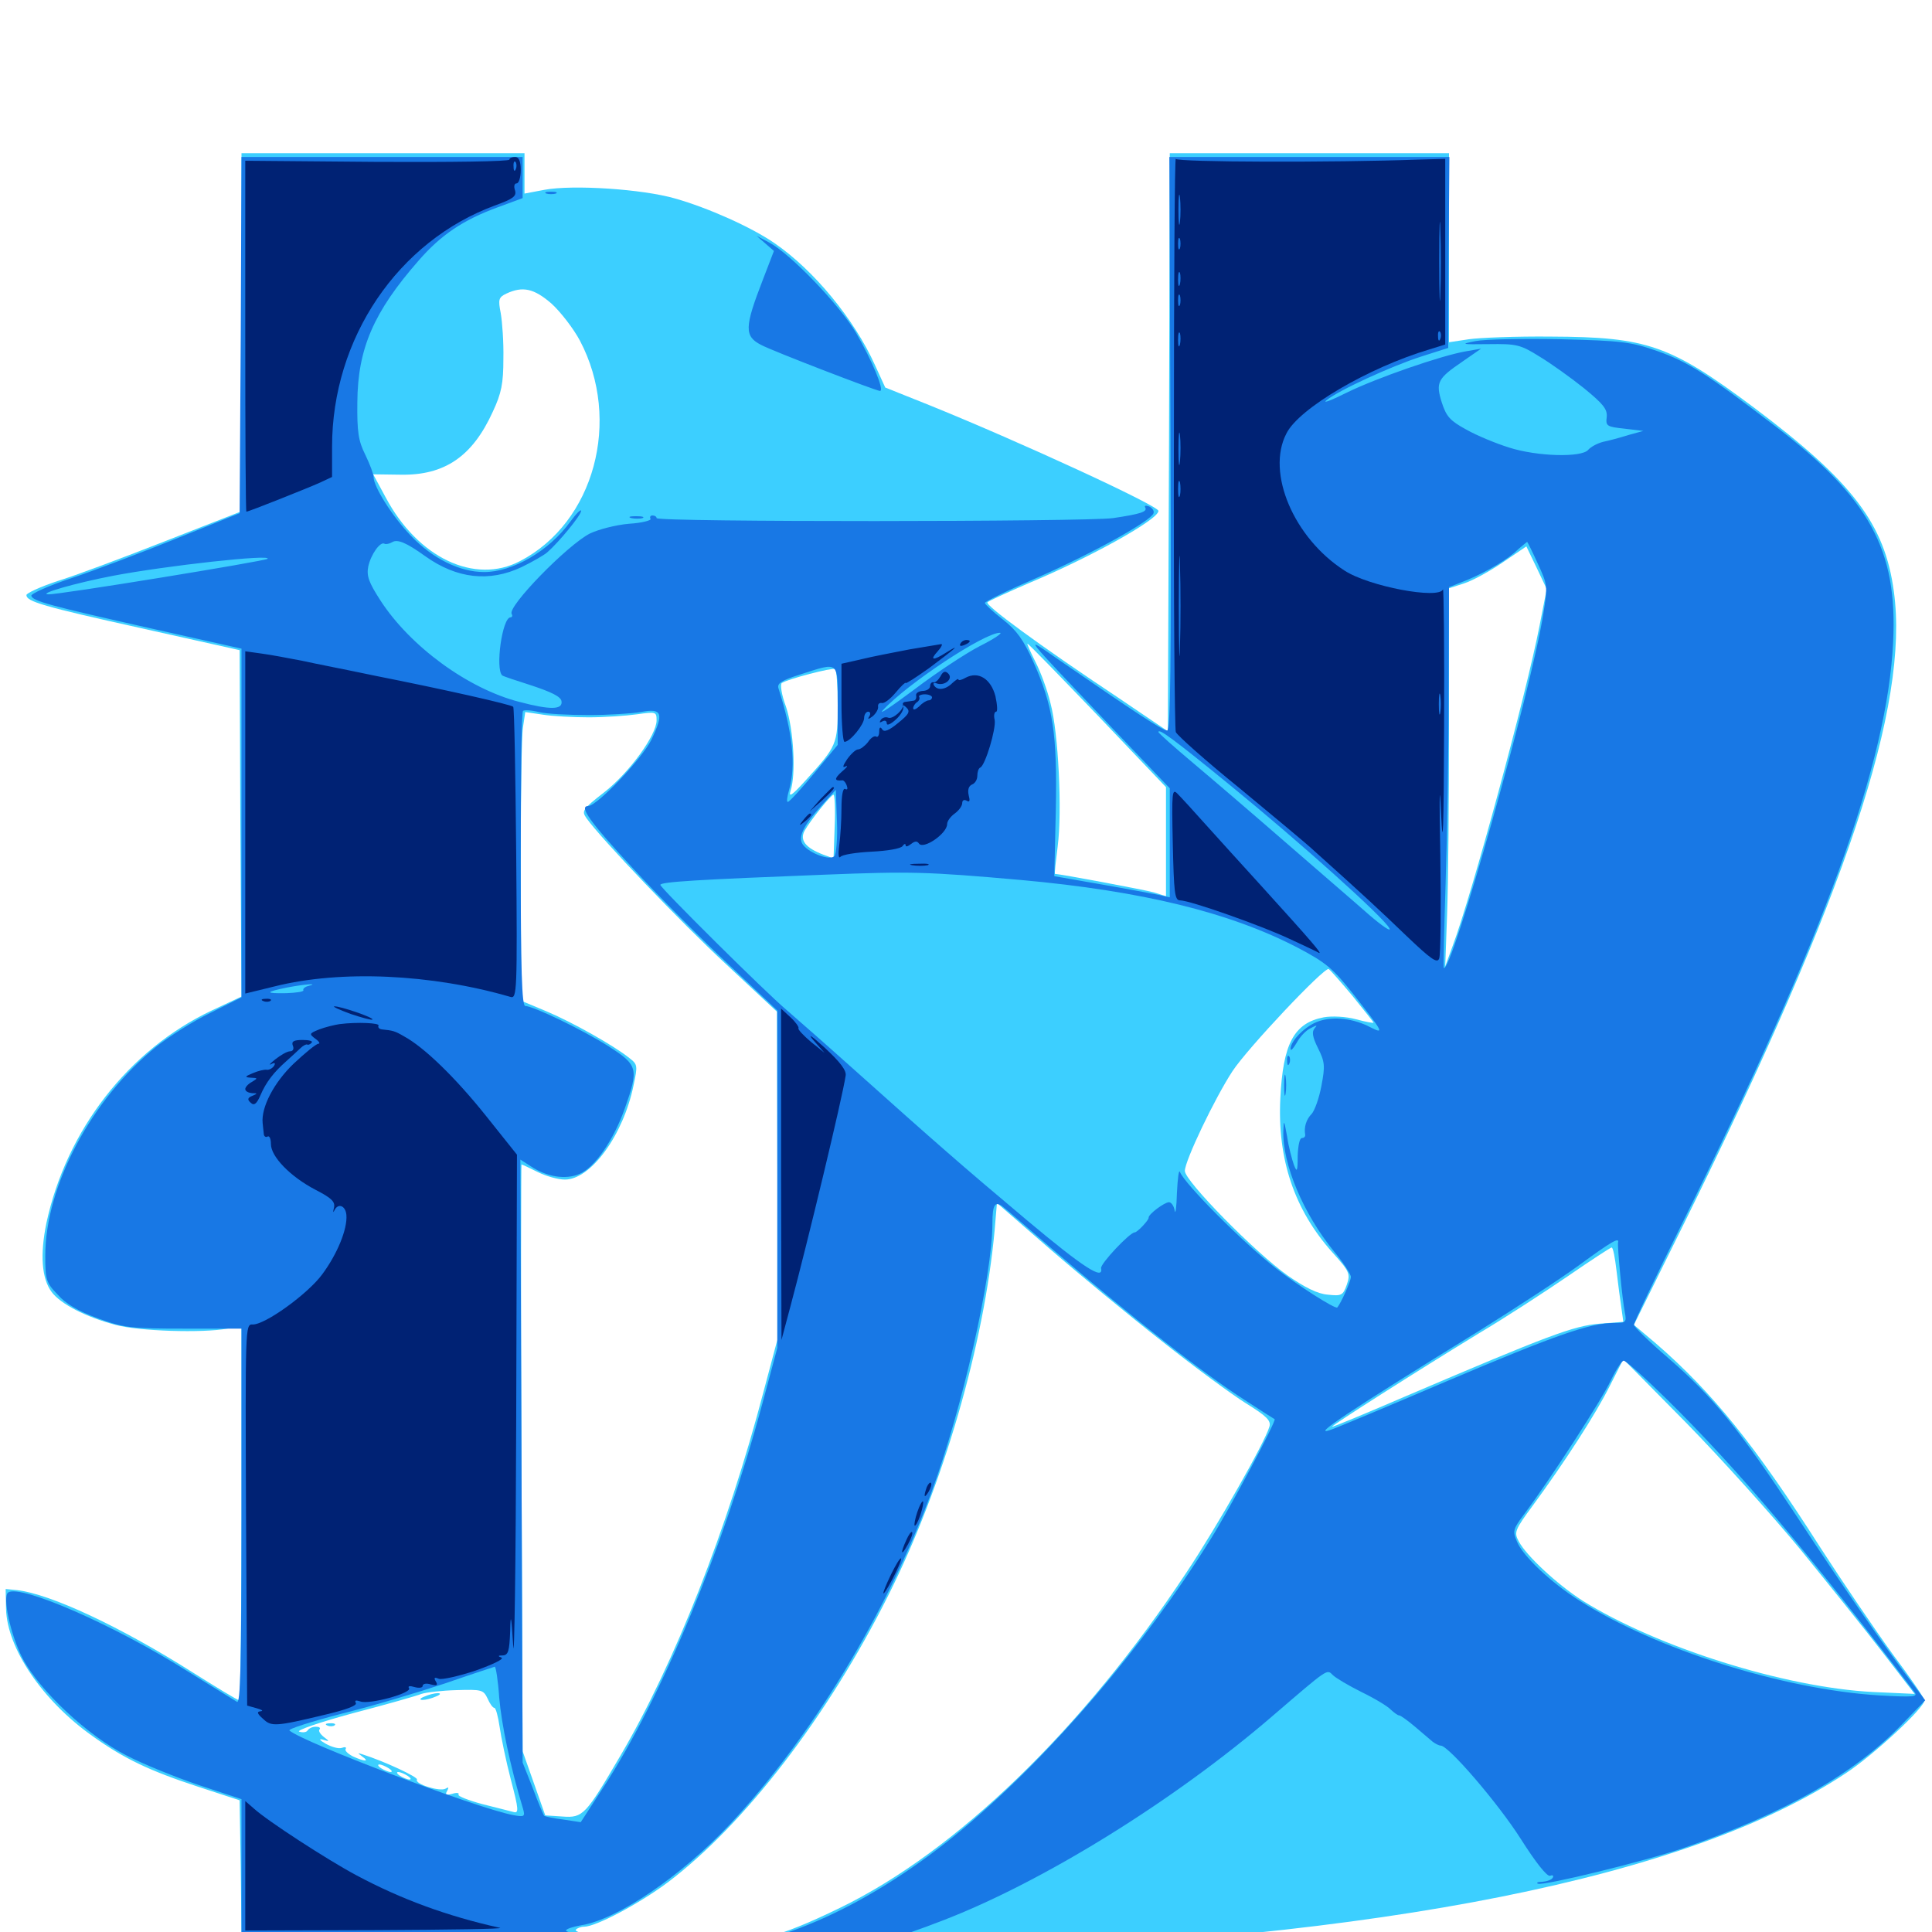 <svg xmlns="http://www.w3.org/2000/svg" viewBox="0 -1000 1000 1000">
	<path fill="#3ccfff" d="M125 -828.125V-735.352L85.547 -719.922C63.672 -711.328 38.672 -701.953 29.688 -699.219C20.898 -696.289 13.672 -692.969 13.672 -691.992C13.672 -688.672 22.07 -686.133 73.242 -674.805L124.023 -663.477L124.414 -573.828L125 -484.18L109.57 -476.953C66.602 -456.641 34.375 -415.039 24.023 -366.992C20.703 -350.781 21.484 -338.281 26.758 -331.25C31.445 -325 44.336 -318.359 59.766 -314.258C71.875 -310.938 105.078 -309.961 117.578 -312.305L125 -313.672V-216.797C125 -163.477 124.414 -119.922 123.828 -119.922C123.047 -119.922 112.109 -126.562 99.414 -134.57C62.695 -157.812 26.172 -175 8.789 -176.953L2.93 -177.539L3.125 -167.188C3.711 -146.68 22.07 -119.727 47.656 -101.562C64.258 -89.648 77.539 -83.398 102.539 -75.195L124.023 -68.164L124.609 -33.398L125 1.172H198.047C259.57 1.172 272.266 1.562 279.492 4.297C307.031 14.062 358.789 18.75 403.32 15.039C418.359 13.867 457.422 11.914 490.039 10.938C716.211 3.32 874.414 -28.32 955.469 -82.227C969.727 -91.602 996.094 -116.016 996.094 -119.922C996.094 -120.898 988.672 -131.836 979.688 -143.75C970.898 -155.859 953.906 -180.859 942.188 -199.023C908.008 -252.539 886.328 -279.297 857.031 -304.688L845.703 -314.258L871.289 -366.016C955.859 -537.305 988.281 -634.961 980.273 -693.75C975.586 -728.906 958.789 -750.781 907.812 -789.062C864.453 -821.484 852.539 -825.586 802.734 -825.781C784.961 -825.977 765.82 -825.195 760.352 -824.414L750 -822.852V-871.875V-920.703H677.734H605.469L605.078 -771.094L604.492 -621.484L579.102 -638.672C537.109 -666.602 509.57 -686.914 511.133 -688.281C511.914 -689.062 521.484 -693.359 532.227 -698.047C564.062 -711.328 599.609 -731.055 599.609 -735.547C599.609 -738.281 527.93 -771.289 481.641 -790.039L458.203 -799.414L452.93 -810.938C442.188 -834.766 421.289 -860.156 400.781 -874.219C388.867 -882.422 366.602 -892.383 349.414 -897.266C332.422 -902.148 296.68 -904.492 281.836 -901.758L271.484 -899.805V-910.156V-920.703H198.242H125ZM285.547 -842.773C290.234 -838.477 296.875 -829.883 300.195 -823.633C321.875 -782.422 307.617 -729.492 269.141 -709.57C245.703 -697.266 216.211 -711.328 199.609 -742.578L193.164 -754.492L207.422 -754.297C230.078 -753.906 244.531 -763.672 255.078 -786.914C259.57 -796.484 260.547 -801.562 260.547 -814.258C260.742 -822.852 259.961 -833.398 259.18 -837.891C257.812 -844.922 258.008 -846.094 262.109 -848.047C270.508 -851.953 276.367 -850.781 285.547 -842.773ZM796.875 -676.172C790.039 -640.82 761.719 -536.523 751.953 -510.547L748.047 -499.805L749.023 -526.953C749.609 -541.992 750 -585.938 750 -624.805V-695.508L757.812 -698.047C762.109 -699.414 771.094 -704.297 777.93 -708.984L790.039 -717.188L795.312 -706.25L800.586 -695.117ZM568.164 -629.688L603.516 -592.578V-564.453V-536.133L597.266 -538.086C592.383 -539.453 548.633 -547.656 546.094 -547.656C545.703 -547.656 546.484 -554.102 547.461 -561.914C549.805 -580.273 547.852 -620.703 543.75 -635.938C542.188 -642.578 538.672 -652.148 535.938 -657.422C533.398 -662.5 531.445 -666.797 531.836 -666.797C532.422 -666.797 548.633 -650 568.164 -629.688ZM433.594 -634.961C433.594 -614.844 433.203 -613.867 417.188 -596.289C410.156 -588.477 408.008 -586.914 409.18 -590.625C412.109 -599.414 410.742 -622.461 406.836 -634.18C404.492 -640.43 403.711 -645.898 404.688 -646.484C408.008 -648.633 430.664 -654.492 432.227 -653.711C433.008 -653.32 433.594 -644.727 433.594 -634.961ZM304.688 -628.711C312.695 -628.711 324.023 -629.492 329.688 -630.273C339.453 -631.641 339.844 -631.641 339.844 -627.148C339.844 -619.531 325.781 -600.195 312.891 -590.039C301.367 -581.055 300.977 -580.273 303.516 -576.562C311.133 -565.82 352.344 -522.656 375.977 -500.781L402.148 -476.367L402.344 -391.406V-306.445L395.312 -280.078C376.562 -208.594 349.219 -139.062 321.094 -91.211C303.125 -60.547 301.758 -58.984 291.211 -59.766L282.227 -60.352L276.367 -76.953L270.508 -93.555L269.922 -245.508C269.531 -328.906 269.727 -397.266 269.922 -397.266C270.312 -397.266 274.023 -395.508 278.32 -393.359C282.617 -391.211 288.867 -389.453 292.383 -389.453C305.859 -389.453 322.656 -412.5 327.93 -438.281C330.078 -448.438 330.078 -449.023 325.781 -452.344C317.773 -458.789 296.289 -470.898 282.812 -476.562L269.727 -482.031L269.531 -548.828C269.531 -585.742 269.922 -619.336 270.703 -623.633L271.875 -631.445L281.055 -630.078C285.938 -629.297 296.68 -628.711 304.688 -628.711ZM432.031 -572.266L431.445 -555.664L426.172 -557.617C416.992 -561.133 413.867 -565.039 416.406 -569.922C419.336 -575.195 430.078 -588.672 431.445 -588.672C432.031 -588.672 432.422 -581.25 432.031 -572.266ZM700 -484.57C706.055 -477.148 710.938 -470.898 710.938 -470.703C710.938 -470.312 706.836 -471.094 701.758 -472.461C696.68 -473.828 689.453 -474.219 685.156 -473.438C669.727 -470.508 664.062 -459.766 662.695 -431.445C661.133 -400 669.922 -373.828 689.648 -351.758C698.633 -341.797 699.023 -340.625 697.07 -334.961C695.117 -329.492 694.336 -329.102 687.305 -329.883C682.031 -330.273 675.391 -333.594 666.406 -339.844C649.609 -351.758 613.281 -388.672 613.281 -393.945C613.281 -399.219 628.711 -431.445 637.891 -445.508C645.703 -457.422 685.156 -499.219 687.695 -498.438C688.477 -498.047 693.945 -491.797 700 -484.57ZM600.586 -306.445C617.773 -292.773 637.695 -278.125 644.922 -273.633C655.664 -266.992 658.008 -264.648 657.031 -261.523C654.688 -253.32 629.883 -209.766 614.258 -186.328C560.547 -105.078 495.117 -41.797 434.766 -12.5C403.125 2.93 387.5 7.031 360.742 7.227C338.477 7.227 296.289 1.562 298.047 -1.172C298.633 -1.953 300.586 -2.734 302.344 -2.734C308.398 -2.734 330.859 -14.648 345.508 -25.586C385.352 -55.664 428.516 -111.719 459.766 -174.219C488.086 -230.664 509.375 -303.906 514.844 -363.477L516.016 -377.344L542.773 -354.102C557.422 -341.406 583.398 -319.922 600.586 -306.445ZM836.719 -342.188C837.5 -335.352 838.672 -326.758 839.258 -322.852L840.234 -315.82L827.734 -314.844C814.258 -313.672 801.367 -308.789 728.125 -277.539C706.836 -268.359 689.453 -261.133 689.453 -261.523C689.453 -262.305 733.594 -290.43 765.625 -309.961C779.102 -317.969 799.805 -331.445 811.523 -339.453C823.438 -347.656 833.594 -354.297 834.18 -354.297C834.961 -354.297 835.938 -348.828 836.719 -342.188ZM931.836 -198.047C946.289 -180.273 965.625 -156.25 974.609 -144.531L991.016 -123.242L969.531 -124.219C923.633 -126.562 857.617 -147.461 819.141 -171.484C806.055 -179.883 790.039 -194.727 786.133 -202.148C783.594 -206.836 783.984 -208.008 793.359 -220.703C809.57 -242.773 826.172 -268.359 833.398 -283.008L840.234 -296.484L872.852 -263.477C890.82 -245.117 917.188 -215.82 931.836 -198.047ZM252.344 -120.898C253.516 -118.164 255.078 -116.016 255.859 -116.016C256.641 -116.016 257.812 -111.523 258.594 -106.25C259.375 -100.781 261.914 -88.477 264.453 -78.711C268.555 -63.281 268.555 -61.328 265.82 -62.109C264.062 -62.5 256.836 -64.453 249.609 -66.211C242.383 -68.164 236.914 -70.312 237.305 -71.094C237.891 -72.07 236.328 -72.266 233.984 -71.484C230.859 -70.703 230.273 -71.094 231.445 -73.047C232.422 -74.805 232.227 -75.195 230.664 -74.219C227.93 -72.461 214.453 -76.562 215.82 -78.906C216.602 -80.078 199.219 -88.281 187.5 -91.992C184.961 -92.773 184.961 -92.773 187.5 -90.82C191.406 -88.086 188.867 -88.086 182.812 -90.82C180.078 -92.188 178.32 -93.945 178.906 -94.727C179.492 -95.703 178.516 -95.898 176.953 -95.312C175.391 -94.727 171.68 -95.703 168.555 -97.461C165.43 -99.219 164.844 -100.195 166.992 -99.609C170.703 -98.438 170.703 -98.633 167.578 -100.977C165.625 -102.539 164.648 -104.297 165.43 -104.883C166.016 -105.664 165.234 -106.25 163.477 -106.25C161.719 -106.25 159.961 -105.469 159.18 -104.297C158.594 -103.32 156.641 -103.125 154.883 -103.711C153.125 -104.297 165.43 -108.594 182.812 -113.281C200 -117.773 215.82 -122.266 218.164 -123.242C220.508 -124.023 228.711 -125 236.328 -125.195C249.219 -125.586 250.195 -125.391 252.344 -120.898ZM201.172 -84.766C202.734 -83.789 203.32 -82.812 202.148 -82.812C201.172 -82.812 198.828 -83.789 197.266 -84.766C195.703 -85.742 195.312 -86.719 196.289 -86.719C197.461 -86.719 199.609 -85.742 201.172 -84.766ZM210.938 -80.859C212.5 -79.883 213.086 -78.906 211.914 -78.906C210.938 -78.906 208.594 -79.883 207.031 -80.859C205.469 -81.836 205.078 -82.812 206.055 -82.812C207.227 -82.812 209.375 -81.836 210.938 -80.859ZM219.727 -121.875C217.188 -120.898 216.992 -120.117 218.75 -120.117C220.312 -120.117 223.438 -120.898 225.586 -121.875C228.125 -122.852 228.32 -123.633 226.562 -123.633C225 -123.633 221.875 -122.852 219.727 -121.875ZM169.531 -106.836C167.969 -107.422 168.555 -108.008 170.703 -108.008C172.852 -108.203 174.023 -107.617 173.242 -107.031C172.656 -106.445 170.898 -106.25 169.531 -106.836Z"/>
	<path fill="#1878e5" d="M124.609 -826.562L124.023 -734.375L91.406 -721.289C73.438 -714.062 48.828 -704.688 37.109 -700.781C25.195 -696.875 15.82 -692.578 16.211 -691.602C16.992 -688.867 25.586 -686.523 78.711 -674.609L125 -664.258V-574.023V-483.789L108.984 -475.781C100 -471.484 87.5 -463.477 81.055 -458.398C47.266 -431.055 23.438 -386.133 23.438 -350C23.438 -337.695 23.828 -336.133 29.883 -329.883C34.18 -325 40.625 -321.289 50.781 -317.578C64.258 -312.695 67.773 -312.305 95.312 -312.305H125V-215.039C125 -137.695 124.414 -117.969 122.656 -119.141C121.289 -119.922 109.766 -127.148 97.07 -134.961C58.984 -158.984 10.938 -179.883 4.297 -175.781C0.977 -173.828 5.664 -153.125 11.719 -141.602C20.703 -124.609 45.508 -101.562 65.43 -91.406C74.023 -86.914 91.016 -80.078 103.125 -75.977L125 -68.75V-33.789V1.367L199.805 1.172C259.766 1.172 275.977 1.562 282.227 3.906C300.977 10.547 320.117 13.281 357.617 14.258C416.016 15.82 441.797 11.914 487.695 -5.859C540.039 -25.977 608.008 -68.164 658.789 -111.914C687.695 -136.719 686.719 -136.133 689.844 -133.008C691.406 -131.445 698.047 -127.539 704.688 -124.219C711.523 -120.898 718.359 -116.797 719.922 -115.039C721.68 -113.477 723.438 -112.109 724.219 -112.109C725 -112.109 728.711 -109.375 732.422 -106.25C736.133 -103.125 740.234 -99.609 741.602 -98.438C742.969 -97.461 744.727 -96.484 745.703 -96.484C749.805 -96.484 775.586 -66.406 787.109 -48.242C794.922 -35.938 800.781 -28.516 802.344 -29.102C803.711 -29.688 804.297 -29.102 803.711 -28.125C803.125 -26.953 800.586 -26.172 798.242 -25.977C795.898 -25.977 794.922 -25.391 796.094 -25C799.023 -23.828 850.977 -36.523 871.094 -43.359C924.219 -61.523 960.352 -82.227 984.961 -108.008L996.484 -119.922L989.453 -129.297C974.219 -149.414 953.516 -179.297 929.688 -215.625C900 -260.547 886.914 -276.758 863.281 -297.266C853.711 -305.469 845.703 -313.281 845.703 -314.258C845.703 -315.43 857.227 -339.648 871.289 -367.969C944.531 -515.82 976.953 -605.469 979.883 -667.773C982.227 -715.625 967.578 -742.188 918.75 -779.492C883.789 -806.25 873.828 -812.695 857.617 -818.359C844.141 -823.047 839.453 -823.633 807.617 -824.414C788.281 -824.805 768.555 -824.414 763.672 -823.438C755.664 -821.875 756.25 -821.68 770.508 -821.875C784.961 -822.07 786.914 -821.68 796.875 -815.43C802.734 -811.914 813.086 -804.492 819.922 -799.023C829.688 -791.016 832.031 -788.281 831.641 -784.18C831.055 -779.492 831.641 -779.102 840.82 -778.125L850.586 -776.953L842.773 -774.805C838.477 -773.438 832.617 -771.875 829.688 -771.289C826.758 -770.508 823.438 -768.75 822.07 -767.188C818.75 -763.086 795.703 -763.672 781.055 -768.359C774.219 -770.508 764.258 -774.609 758.789 -777.734C750.586 -782.227 748.633 -784.375 746.289 -791.602C742.969 -802.148 744.141 -804.102 757.031 -812.891L766.602 -819.531L758.789 -818.164C746.094 -816.016 712.305 -804.297 696.875 -796.68C689.062 -792.773 684.375 -791.016 686.523 -792.773C692.578 -797.852 720.312 -810.547 735.547 -815.43L749.609 -819.922L749.805 -869.336L750.195 -918.75H677.734H605.273L605.859 -770.312C606.25 -654.492 605.859 -621.875 604.102 -621.875C601.758 -621.875 587.305 -631.445 547.852 -658.594C529.492 -671.289 527.734 -673.633 575.781 -623.047L605.469 -591.992V-563.672V-535.547L600.195 -536.719C597.07 -537.305 583.789 -539.844 570.312 -542.188L545.703 -546.484L546.484 -580.664C547.266 -620.117 545.117 -634.57 534.766 -657.617C529.883 -668.555 526.367 -673.633 519.141 -679.297C514.062 -683.203 509.766 -687.305 509.766 -687.891C509.766 -688.672 522.266 -694.727 537.695 -701.367C566.016 -713.867 595.898 -730.469 597.07 -734.375C597.461 -735.547 596.484 -737.109 594.727 -737.891C592.969 -738.477 592.188 -738.281 592.773 -737.305C593.945 -735.156 590.625 -733.984 576.172 -731.836C562.5 -729.883 339.844 -729.688 339.844 -731.836C339.844 -732.617 338.867 -733.203 337.695 -733.203C336.719 -733.203 336.133 -732.422 336.719 -731.445C337.305 -730.664 332.227 -729.297 325.586 -728.906C318.75 -728.32 309.766 -725.977 305.273 -723.828C293.555 -717.773 262.5 -685.938 264.844 -682.227C265.43 -681.25 265.039 -680.469 264.258 -680.469C259.961 -680.469 256.25 -653.711 259.961 -650.391C260.352 -650 267.383 -647.656 275.391 -645.117C285.352 -641.797 290.234 -639.453 290.625 -637.109C291.406 -632.617 284.961 -632.422 268.75 -636.719C242.188 -643.555 212.305 -665.43 196.875 -689.258C190.82 -698.633 189.648 -701.953 190.625 -706.836C191.992 -713.086 196.875 -719.922 199.023 -718.555C199.805 -718.164 201.562 -718.555 202.93 -719.336C205.664 -721.094 210.352 -719.141 220.117 -712.109C236.523 -700.391 253.32 -698.633 269.922 -706.445C275.586 -709.18 281.641 -712.695 283.203 -714.062C289.453 -719.531 300.781 -733.398 300.781 -735.547C300.781 -736.719 298.242 -734.18 295.117 -729.883C284.18 -714.844 265.43 -703.906 250.586 -703.906C237.891 -703.906 223.828 -710.938 212.695 -722.656C203.125 -732.617 193.359 -748.047 193.359 -753.125C193.359 -754.688 191.406 -759.766 189.062 -764.648C185.547 -771.68 184.766 -776.367 184.961 -791.797C185.156 -819.531 193.359 -838.477 216.602 -865.039C228.32 -878.516 239.648 -886.133 257.812 -892.773L270.508 -897.461V-908.203V-918.75H197.852H125ZM795.898 -708.398C800.977 -697.461 801.172 -696.68 798.828 -682.422C792.773 -643.359 750.977 -494.727 747.266 -499.023C747.07 -499.414 747.461 -519.141 748.242 -542.773C749.023 -566.406 749.805 -610.547 749.805 -641.016L750 -696.094L755.469 -698.242C766.016 -702.148 777.539 -708.594 783.789 -713.867C787.109 -716.992 790.234 -719.336 790.43 -719.531C790.625 -719.531 793.164 -714.453 795.898 -708.398ZM138.477 -710.742C137.109 -709.57 29.688 -691.992 25 -692.383C19.336 -692.578 39.062 -698.242 58.398 -701.953C86.133 -707.227 141.016 -713.281 138.477 -710.742ZM507.227 -665.625C500 -661.914 484.57 -651.758 473.047 -642.969C461.523 -634.375 454.297 -629.492 457.031 -632.422C469.531 -646.094 509.766 -672.656 517.578 -672.461C519.141 -672.461 514.648 -669.336 507.227 -665.625ZM433.594 -634.766V-614.453L421.484 -599.805C414.648 -591.602 408.594 -584.961 407.812 -584.961C407.031 -584.766 407.422 -587.695 408.398 -591.016C412.109 -603.906 410.352 -620.508 402.93 -643.75C402.148 -646.289 404.492 -647.852 414.453 -650.977C434.57 -657.422 433.594 -658.203 433.594 -634.766ZM304.688 -629.883C314.844 -629.883 326.953 -630.664 331.641 -631.445C342.773 -633.594 343.75 -630.859 337.109 -616.992C332.227 -607.227 308.984 -582.812 304.492 -582.812C299.414 -582.812 305.273 -574.609 327.93 -550.195C341.602 -535.352 364.062 -512.891 377.734 -500.195L402.344 -476.953V-389.648V-302.344L394.531 -273.242C374.219 -198.047 342.578 -121.484 312.5 -75.195L300.586 -56.836L291.602 -58.203C286.523 -58.789 282.227 -59.766 281.641 -60.156C281.25 -60.742 278.516 -66.992 275.781 -74.414L270.508 -87.695L269.922 -243.75L269.336 -399.805L274.805 -396.289C283.008 -390.82 292.773 -389.258 300 -392.383C307.812 -395.703 317.578 -409.766 323.438 -426.367C330.664 -446.875 330.273 -448.633 315.039 -458.398C301.562 -466.992 275.977 -479.297 271.875 -479.297C270.117 -479.297 269.531 -498.438 269.531 -555.078C269.531 -596.875 269.922 -631.445 270.703 -632.031C271.289 -632.617 275 -632.422 278.906 -631.445C282.812 -630.469 294.531 -629.883 304.688 -629.883ZM636.719 -593.555C672.852 -564.062 716.211 -525.195 719.141 -519.531C720.312 -517.383 715.625 -520.508 708.789 -526.367C701.953 -532.422 682.617 -549.023 666.016 -563.477C649.414 -577.93 627.539 -596.68 617.773 -604.883C607.812 -613.281 599.609 -620.508 599.609 -621.094C599.609 -623.242 608.008 -616.992 636.719 -593.555ZM431.836 -556.836C429.492 -554.492 419.336 -558.203 415.82 -562.5C412.695 -566.211 415.43 -572.266 425.195 -583.008L432.617 -591.211L433.203 -575C433.594 -566.016 432.812 -557.812 431.836 -556.836ZM528.32 -544.531C591.016 -538.867 636.719 -527.734 671.875 -509.375C686.328 -501.758 690.039 -498.633 700.391 -485.547C716.016 -465.625 716.602 -464.648 709.57 -468.164C700.781 -472.852 690.43 -474.023 682.812 -471.484C675.977 -469.336 667.969 -461.328 667.969 -457.031C668.164 -455.859 669.336 -457.227 671.094 -460.156C672.656 -463.086 675.781 -466.602 678.32 -467.773C681.641 -469.531 682.031 -469.531 680.469 -467.773C678.906 -466.016 679.297 -463.281 682.227 -457.422C685.742 -450.391 685.938 -448.242 683.984 -438.086C682.812 -431.641 680.469 -425.195 678.906 -423.438C676.172 -420.703 674.805 -416.602 675.586 -412.5C675.586 -411.523 674.805 -410.938 673.828 -410.938C672.656 -410.938 671.875 -406.836 671.68 -401.758C671.68 -393.555 671.289 -392.969 669.727 -397.07C668.75 -399.805 666.992 -406.25 666.211 -411.719C664.648 -420.312 664.453 -420.703 664.258 -414.844C663.672 -397.656 674.609 -371.68 690.43 -352.344C695.312 -346.484 699.219 -340.43 699.219 -339.062C699.219 -336.914 694.141 -325.586 692.188 -323.242C691.211 -322.266 672.07 -334.375 660.156 -343.75C643.164 -357.031 613.281 -387.109 610.742 -393.359C610.156 -394.922 609.57 -390.234 609.18 -382.617C608.984 -375.195 608.398 -370.898 608.008 -373.438C607.617 -375.781 606.25 -377.734 605.078 -377.734C602.734 -377.734 594.336 -371.484 594.531 -369.727C594.727 -368.555 588.672 -362.109 587.305 -362.109C584.766 -362.109 569.336 -345.703 569.922 -343.555C571.289 -337.109 560.742 -343.945 531.836 -368.164C497.852 -396.68 483.203 -409.57 442.383 -446.094C427.344 -459.57 411.523 -473.438 407.227 -477.148C396.68 -485.938 341.797 -540.43 341.797 -541.992C341.797 -543.555 361.328 -544.727 426.758 -547.266C471.68 -549.023 479.492 -548.828 528.32 -544.531ZM159.57 -489.648C157.812 -489.258 156.641 -488.086 157.031 -487.5C157.422 -486.719 153.516 -486.133 148.242 -485.938C136.914 -485.742 137.109 -486.523 148.633 -488.867C157.812 -490.625 165.625 -491.211 159.57 -489.648ZM543.945 -354.102C586.719 -317.383 622.852 -289.062 644.531 -275.195C652.539 -269.922 659.375 -265.625 659.766 -265.43C660.742 -264.648 636.719 -219.336 626.367 -202.93C592.188 -148.047 544.531 -92.188 499.023 -53.906C451.758 -14.258 400.977 8.984 360.547 8.984C344.141 8.984 292.969 1.562 292.969 -0.781C292.969 -1.562 296.484 -2.734 300.977 -3.516C319.531 -6.445 352.539 -28.906 377.734 -55.664C419.531 -100.195 458.984 -164.844 482.031 -227.344C497.852 -270.117 513.672 -339.648 513.672 -366.797C513.672 -376.562 515.039 -378.711 519.336 -375.195C521.094 -373.828 532.227 -364.258 543.945 -354.102ZM837.5 -356.836C837.109 -354.883 839.648 -327.539 841.016 -320.703C841.992 -315.625 841.602 -315.234 835.547 -315.234C823.047 -315.234 805.664 -309.18 749.023 -285.156C717.969 -271.875 690.82 -260.547 688.867 -259.961C677.93 -256.055 696.875 -268.75 766.797 -311.914C785.156 -323.438 808.008 -338.281 817.578 -345.312C834.375 -357.617 838.281 -359.766 837.5 -356.836ZM862.695 -275.781C899.805 -239.258 937.109 -195.117 991.016 -124.023C992.773 -121.68 990.234 -121.484 972.656 -122.461C922.461 -125.586 856.836 -146.484 817.578 -171.484C802.734 -180.859 788.086 -194.727 785.156 -202.148C782.812 -207.617 783.203 -208.594 788.867 -216.211C801.953 -233.594 829.297 -275.781 833.789 -285.547C836.523 -291.211 839.453 -295.703 840.43 -295.703C841.602 -295.703 851.562 -286.719 862.695 -275.781ZM258.398 -121.289C259.57 -107.617 264.062 -85.742 270.703 -63.867C271.875 -59.766 271.484 -59.375 265.43 -60.547C246.875 -64.062 157.031 -98.047 149.805 -104.297C149.023 -105.078 161.328 -108.984 177.148 -113.086C192.969 -116.992 216.992 -124.219 230.469 -128.711C243.945 -133.398 255.469 -137.109 256.055 -137.305C256.641 -137.5 257.812 -130.078 258.398 -121.289ZM666.211 -450.781C666.211 -448.633 666.797 -448.047 667.383 -449.609C667.969 -450.977 667.773 -452.734 667.188 -453.32C666.602 -454.102 666.016 -452.93 666.211 -450.781ZM664.648 -438.281C664.648 -433.398 665.039 -431.445 665.43 -433.984C665.82 -436.328 665.82 -440.234 665.43 -442.773C665.039 -445.117 664.648 -443.164 664.648 -438.281ZM282.812 -899.805C281.445 -900.391 282.422 -900.781 285.156 -900.781C287.891 -900.781 288.867 -900.391 287.695 -899.805C286.328 -899.414 283.984 -899.414 282.812 -899.805ZM396.094 -874.023L400.586 -870.117L394.727 -854.883C385.352 -830.664 385.156 -825.977 393.945 -821.484C399.219 -818.555 453.516 -797.656 455.469 -797.656C458.008 -797.656 451.172 -813.867 442.969 -827.93C434.18 -842.578 409.18 -868.555 398.242 -874.414L391.602 -877.93ZM326.758 -731.836C324.805 -732.422 325.977 -732.812 329.102 -732.812C332.422 -732.812 333.789 -732.422 332.617 -731.836C331.25 -731.445 328.516 -731.445 326.758 -731.836Z"/>
	<path fill="#002274" d="M263.672 -917.383C263.672 -916.406 233.008 -916.016 195.312 -916.211L126.953 -916.797V-825.977C126.953 -775.977 127.148 -735.156 127.539 -735.156C128.711 -735.156 159.57 -747.461 165.625 -750.195L171.875 -753.125V-768.75C171.875 -824.805 205.859 -875.195 256.445 -893.75C265.625 -897.07 267.383 -898.438 266.602 -901.367C265.82 -903.516 266.211 -905.078 267.383 -905.078C268.555 -905.078 269.531 -908.203 269.531 -911.914C269.531 -916.602 268.555 -918.75 266.602 -918.75C265.039 -918.75 263.672 -918.164 263.672 -917.383ZM266.992 -912.5C266.406 -910.938 265.82 -911.523 265.82 -913.672C265.625 -915.82 266.211 -916.992 266.797 -916.211C267.383 -915.625 267.578 -913.867 266.992 -912.5ZM607.617 -771.875C607.422 -690.625 608.008 -622.656 608.594 -621.094C609.375 -619.336 624.023 -606.25 641.406 -592.188C658.594 -577.93 676.367 -563.281 680.469 -559.375C707.031 -535.547 713.477 -529.492 727.734 -515.82C740.82 -503.32 743.945 -501.172 744.922 -503.906C745.703 -505.859 745.898 -529.883 745.508 -557.227C744.922 -589.258 745.117 -597.07 745.898 -578.906C746.875 -558.203 747.266 -570.117 747.461 -623.828C747.656 -664.062 747.266 -696.094 746.875 -694.922C744.727 -689.648 708.398 -696.484 695.898 -704.688C669.727 -721.484 655.273 -755.273 665.82 -775.586C672.266 -788.672 708.398 -809.766 739.844 -819.141L748.047 -821.68V-869.727V-917.773L733.984 -917.383C690.43 -915.82 609.375 -916.016 608.594 -917.773C608.008 -918.945 607.617 -853.125 607.617 -771.875ZM610.742 -885.156C610.352 -881.641 609.961 -884.375 609.961 -891.406C609.961 -898.438 610.352 -901.172 610.742 -897.852C611.133 -894.336 611.133 -888.477 610.742 -885.156ZM745.508 -847.852C745.312 -839.062 744.922 -846.875 744.922 -865.039C744.922 -883.398 745.312 -890.43 745.508 -881.055C745.898 -871.68 745.898 -856.641 745.508 -847.852ZM610.742 -871.484C610.156 -870.117 609.766 -871.094 609.766 -873.828C609.766 -876.562 610.156 -877.539 610.742 -876.367C611.133 -875 611.133 -872.656 610.742 -871.484ZM610.742 -852.93C610.156 -850.977 609.766 -852.148 609.766 -855.273C609.766 -858.594 610.156 -859.961 610.742 -858.789C611.133 -857.422 611.133 -854.688 610.742 -852.93ZM610.742 -842.188C610.156 -840.82 609.766 -841.797 609.766 -844.531C609.766 -847.266 610.156 -848.242 610.742 -847.07C611.133 -845.703 611.133 -843.359 610.742 -842.188ZM610.742 -821.68C610.156 -819.727 609.766 -820.898 609.766 -824.023C609.766 -827.344 610.156 -828.711 610.742 -827.539C611.133 -826.172 611.133 -823.438 610.742 -821.68ZM745.508 -824.609C744.922 -823.047 744.336 -823.633 744.336 -825.781C744.141 -827.93 744.727 -829.102 745.312 -828.32C745.898 -827.734 746.094 -825.977 745.508 -824.609ZM610.742 -761.133C610.352 -757.031 609.961 -759.961 609.961 -767.383C609.961 -775 610.352 -778.125 610.742 -774.805C611.133 -771.289 611.133 -765.039 610.742 -761.133ZM610.742 -743.555C610.156 -741.602 609.766 -743.164 609.766 -746.875C609.766 -750.586 610.156 -752.148 610.742 -750.391C611.133 -748.438 611.133 -745.312 610.742 -743.555ZM610.742 -665.43C610.547 -653.711 610.156 -663.281 610.156 -686.328C610.156 -709.375 610.547 -718.945 610.742 -707.422C611.133 -695.703 611.133 -676.953 610.742 -665.43ZM745.508 -631.25C745.117 -628.711 744.727 -630.664 744.727 -635.547C744.727 -640.43 745.117 -642.383 745.508 -640.039C745.898 -637.5 745.898 -633.594 745.508 -631.25ZM497.07 -666.797C496.484 -665.625 497.266 -665.43 498.828 -666.016C502.344 -667.383 502.93 -668.75 500.195 -668.75C499.023 -668.75 497.656 -667.969 497.07 -666.797ZM470.703 -663.867C462.695 -662.305 451.367 -660.156 445.898 -658.789L435.547 -656.445V-636.133C435.547 -625.195 436.328 -616.016 437.109 -616.016C440.039 -616.016 447.266 -625 447.266 -628.32C447.266 -630.078 448.242 -631.641 449.414 -631.641C450.391 -631.641 450.781 -630.469 450 -629.297C448.828 -627.539 449.414 -627.539 451.758 -629.297C453.516 -630.859 454.688 -633.008 454.492 -634.18C454.297 -635.547 455.078 -636.328 456.445 -636.133C457.617 -635.742 460.938 -638.281 463.672 -641.602C466.406 -644.922 468.75 -647.07 468.75 -646.484C468.75 -645.898 474.219 -649.414 481.055 -654.297C494.336 -664.258 498.047 -667.383 489.844 -662.305C482.812 -657.812 481.055 -658.203 485.352 -662.891C487.305 -665.039 488.086 -666.797 487.109 -666.602C486.133 -666.406 478.711 -665.234 470.703 -663.867ZM126.953 -574.219V-485.742L142.188 -489.453C176.367 -498.047 223.438 -495.898 264.258 -483.984C267.578 -483.008 267.773 -486.719 267.188 -558.008C266.797 -599.414 266.211 -633.789 265.625 -634.18C264.453 -635.352 229.883 -643.164 194.336 -650.195C180.469 -653.125 163.281 -656.445 156.25 -658.008C149.219 -659.375 139.844 -661.133 135.352 -661.719L126.953 -662.891ZM486.719 -649.805C485.547 -647.852 483.984 -646.484 483.008 -646.875C482.227 -647.07 481.445 -646.094 481.445 -644.922C481.445 -643.555 479.688 -642.383 477.539 -642.383C475.391 -642.188 473.828 -641.211 474.219 -639.844C474.414 -638.477 473.828 -637.305 472.656 -637.305C471.68 -637.109 469.922 -636.914 468.75 -636.719C467.773 -636.719 466.992 -635.938 467.383 -635.352C468.164 -633.008 462.109 -627.539 459.766 -628.516C458.398 -629.102 456.641 -628.516 455.859 -627.344C455.078 -625.977 455.273 -625.781 456.641 -626.562C458.008 -627.344 458.984 -626.953 458.984 -625.586C458.984 -624.219 461.133 -625.195 463.867 -627.734C466.406 -630.078 468.164 -633.203 467.383 -634.375C466.797 -635.547 467.383 -635.352 468.945 -633.984C471.289 -631.836 470.703 -630.469 464.844 -625.781C460.156 -621.875 457.617 -620.898 456.641 -622.461C455.664 -624.023 455.078 -623.633 455.078 -621.289C455.078 -619.336 454.297 -618.164 453.516 -618.75C452.539 -619.336 450.586 -617.969 449.219 -615.82C447.656 -613.867 445.312 -612.109 444.141 -612.109C442.969 -612.109 440.43 -609.766 438.477 -607.031C436.133 -603.516 435.938 -602.344 437.695 -603.32C439.258 -603.906 438.281 -602.734 435.742 -600.586C431.641 -596.875 431.836 -595.703 435.938 -596.094C436.523 -596.289 437.695 -595.117 438.281 -593.359C438.867 -591.797 438.672 -591.016 437.5 -591.602C436.328 -592.383 435.547 -588.477 435.547 -581.445C435.547 -575.195 434.961 -566.602 434.375 -562.305C433.789 -558.008 433.984 -555.469 434.961 -556.445C435.742 -557.617 443.164 -558.789 451.172 -559.18C459.18 -559.57 466.406 -560.742 467.188 -562.109C467.969 -563.281 468.75 -563.477 468.75 -562.5C468.75 -561.523 469.922 -561.914 471.484 -563.086C473.438 -564.648 474.609 -564.844 475.586 -563.477C477.734 -559.961 490.234 -568.555 490.234 -573.438C490.234 -575 491.992 -577.344 494.141 -578.906C496.289 -580.469 498.047 -582.812 498.047 -584.375C498.047 -585.742 499.023 -586.328 500.391 -585.547C501.953 -584.57 502.148 -585.547 501.367 -588.477C500.781 -591.211 501.367 -593.164 503.125 -593.945C504.688 -594.531 505.859 -596.484 505.859 -598.438C505.859 -600.391 506.445 -602.344 507.422 -602.734C509.961 -603.906 515.625 -622.656 514.844 -627.344C514.258 -629.688 514.648 -631.641 515.625 -631.641C516.406 -631.641 516.211 -635.156 515.234 -639.648C512.891 -648.633 506.445 -652.734 499.805 -649.219C497.852 -648.047 496.094 -647.656 496.094 -648.242C496.094 -649.023 494.727 -648.047 492.969 -646.484C489.453 -642.969 485.156 -642.383 483.398 -645.312C482.812 -646.289 483.398 -646.875 484.766 -646.289C488.867 -644.727 493.555 -648.633 490.82 -651.367C489.258 -652.93 488.086 -652.539 486.719 -649.805ZM482.422 -639.062C482.422 -638.281 481.641 -637.5 480.664 -637.5C479.688 -637.5 477.344 -636.133 475.781 -634.375C474.023 -632.812 472.656 -632.227 472.656 -633.398C472.656 -634.375 473.633 -635.938 474.609 -636.523C475.781 -637.305 476.172 -638.477 475.781 -639.258C475.195 -639.844 476.562 -640.625 478.711 -640.625C480.664 -640.625 482.422 -639.844 482.422 -639.062ZM424.609 -586.328L418.945 -579.883L425.391 -585.547C431.25 -591.016 432.617 -592.578 431.055 -592.578C430.664 -592.578 427.93 -589.648 424.609 -586.328ZM607.031 -563.281C607.617 -538.086 608.008 -533.984 610.742 -533.984C615.82 -533.984 652.344 -521.094 666.992 -514.258C674.609 -510.742 681.641 -507.422 682.617 -506.836C684.766 -505.859 679.297 -512.305 652.539 -541.797C643.359 -551.953 630.469 -566.016 624.219 -573.047C617.969 -580.078 611.328 -587.305 609.57 -589.062C606.641 -592.188 606.445 -590.234 607.031 -563.281ZM415.82 -575.586C413.281 -572.461 413.477 -572.266 416.602 -574.805C419.727 -577.344 420.703 -578.906 419.141 -578.906C418.75 -578.906 417.188 -577.344 415.82 -575.586ZM472.266 -552.148C469.727 -552.539 471.289 -552.93 475.586 -552.93C479.883 -553.125 481.836 -552.734 480.078 -552.148C478.125 -551.758 474.609 -551.758 472.266 -552.148ZM136.328 -481.836C134.766 -482.422 135.352 -483.008 137.5 -483.008C139.648 -483.203 140.82 -482.617 140.039 -482.031C139.453 -481.445 137.695 -481.25 136.328 -481.836ZM181.445 -475.195C187.305 -473.242 192.383 -471.875 192.773 -472.266C193.75 -473.242 175.977 -479.297 173.047 -479.102C171.875 -479.102 175.586 -477.344 181.445 -475.195ZM404.297 -392.188L404.492 -306.445L409.18 -324.023C417.969 -356.836 435.938 -431.445 437.695 -443.164C438.281 -445.898 434.766 -450.391 426.758 -457.812C420.312 -463.672 417.773 -465.43 420.898 -461.719L426.758 -455.078L419.727 -460.742C415.82 -464.062 412.891 -467.188 413.281 -467.773C413.672 -468.359 411.719 -471.094 409.18 -473.438L404.297 -477.93ZM175.781 -469.922C173.047 -469.531 168.359 -468.359 165.234 -467.188C159.961 -465.039 159.961 -464.844 163.281 -462.305C165.234 -460.938 165.82 -459.766 164.844 -459.766C163.672 -459.766 158.008 -455.078 151.953 -449.414C141.797 -439.648 135.156 -426.953 135.938 -418.75C136.133 -417.188 136.328 -414.648 136.523 -413.281C136.523 -411.914 137.5 -411.133 138.477 -411.719C139.453 -412.305 140.234 -410.547 140.234 -407.812C140.234 -401.367 150.195 -391.016 163.281 -384.18C171.68 -379.883 173.633 -377.93 172.852 -374.805C172.266 -372.656 172.461 -372.07 173.047 -373.438C175 -377.539 178.906 -375.977 179.297 -371.094C179.883 -363.867 174.609 -350.977 166.797 -340.43C159.375 -330.273 136.914 -314.062 130.664 -314.453C126.953 -314.648 126.953 -312.695 127.344 -216.016L127.93 -117.188L132.812 -115.82C135.547 -115.039 136.523 -114.453 134.961 -114.258C132.812 -114.062 133.008 -113.086 136.133 -110.352C140.43 -106.25 142.383 -106.25 168.359 -112.5C179.102 -115.039 184.961 -117.188 184.18 -118.555C183.398 -119.922 184.18 -120.117 186.523 -119.336C191.016 -117.578 213.281 -123.633 211.719 -126.172C210.938 -127.344 212.109 -127.539 214.648 -126.758C216.797 -126.172 218.75 -126.367 218.75 -127.344C218.75 -128.516 220.703 -128.906 223.047 -128.125C226.172 -127.344 226.758 -127.734 225.586 -129.688C224.414 -131.641 224.805 -132.031 227.148 -131.055C228.711 -130.469 237.5 -132.422 246.289 -135.352C255.078 -138.477 261.133 -141.406 259.57 -141.992C257.617 -142.773 257.617 -143.164 260.352 -143.164C263.086 -143.359 263.672 -145.508 264.062 -155.664C264.258 -165.43 264.648 -164.062 265.625 -148.242C266.211 -137.5 266.992 -190.234 267.188 -265.43L267.578 -402.344L251.367 -422.656C235.742 -442.188 219.531 -458.008 208.984 -463.672C204.297 -466.406 203.32 -466.602 197.656 -467.188C196.289 -467.383 195.508 -468.164 195.898 -469.141C196.875 -470.508 184.961 -471.094 175.781 -469.922ZM151.562 -458.789C152.344 -457.031 151.562 -455.859 150.195 -455.859C148.633 -455.859 145.312 -453.906 142.578 -451.758C139.844 -449.609 138.867 -448.438 140.43 -449.219C142.188 -450.195 142.773 -449.805 141.797 -448.242C141.016 -447.07 139.258 -446.094 138.086 -446.289C136.719 -446.484 133.594 -445.703 130.859 -444.531C126.562 -442.773 126.562 -442.383 129.883 -442.188C133.398 -441.992 133.594 -441.992 130.469 -440.039C128.516 -439.062 126.953 -437.305 126.953 -436.328C126.953 -435.156 128.516 -434.375 130.469 -434.18C133.398 -434.18 133.398 -433.984 130.664 -432.812C128.125 -431.836 127.93 -430.859 129.688 -429.297C131.445 -427.539 132.812 -428.516 134.766 -433.008C137.695 -439.844 141.602 -444.922 148.242 -450.781C150.781 -453.125 154.102 -456.055 155.469 -457.422C156.836 -458.789 158.398 -459.57 158.984 -459.375C159.375 -458.984 160.547 -459.375 161.328 -460.352C162.109 -461.133 159.961 -461.719 156.641 -461.719C151.953 -461.719 150.781 -460.938 151.562 -458.789ZM479.688 -230.273C477.93 -225.195 478.32 -224.023 480.664 -227.93C481.836 -229.883 482.422 -232.031 481.836 -232.422C481.445 -233.008 480.469 -232.031 479.688 -230.273ZM474.805 -217.383C473.633 -213.867 473.047 -210.742 473.438 -210.352C473.828 -209.961 475.195 -212.305 476.367 -215.82C477.539 -219.336 478.125 -222.461 477.734 -222.852C477.344 -223.242 475.977 -220.898 474.805 -217.383ZM469.141 -202.93C465.82 -195.703 466.406 -194.141 469.922 -200.586C471.68 -203.711 472.656 -206.641 472.07 -207.031C471.68 -207.422 470.312 -205.664 469.141 -202.93ZM461.328 -185.352C455.469 -173.242 456.055 -171.484 462.109 -183.008C464.844 -188.281 466.797 -192.969 466.406 -193.359C465.82 -193.75 463.672 -190.039 461.328 -185.352ZM126.953 -34.375V-0.781L194.922 -0.977C232.227 -1.172 260.938 -1.562 258.789 -2.148C231.445 -8.203 207.617 -16.992 184.57 -29.297C169.531 -37.305 138.281 -57.617 131.445 -63.867L126.953 -67.773Z"/>
</svg>